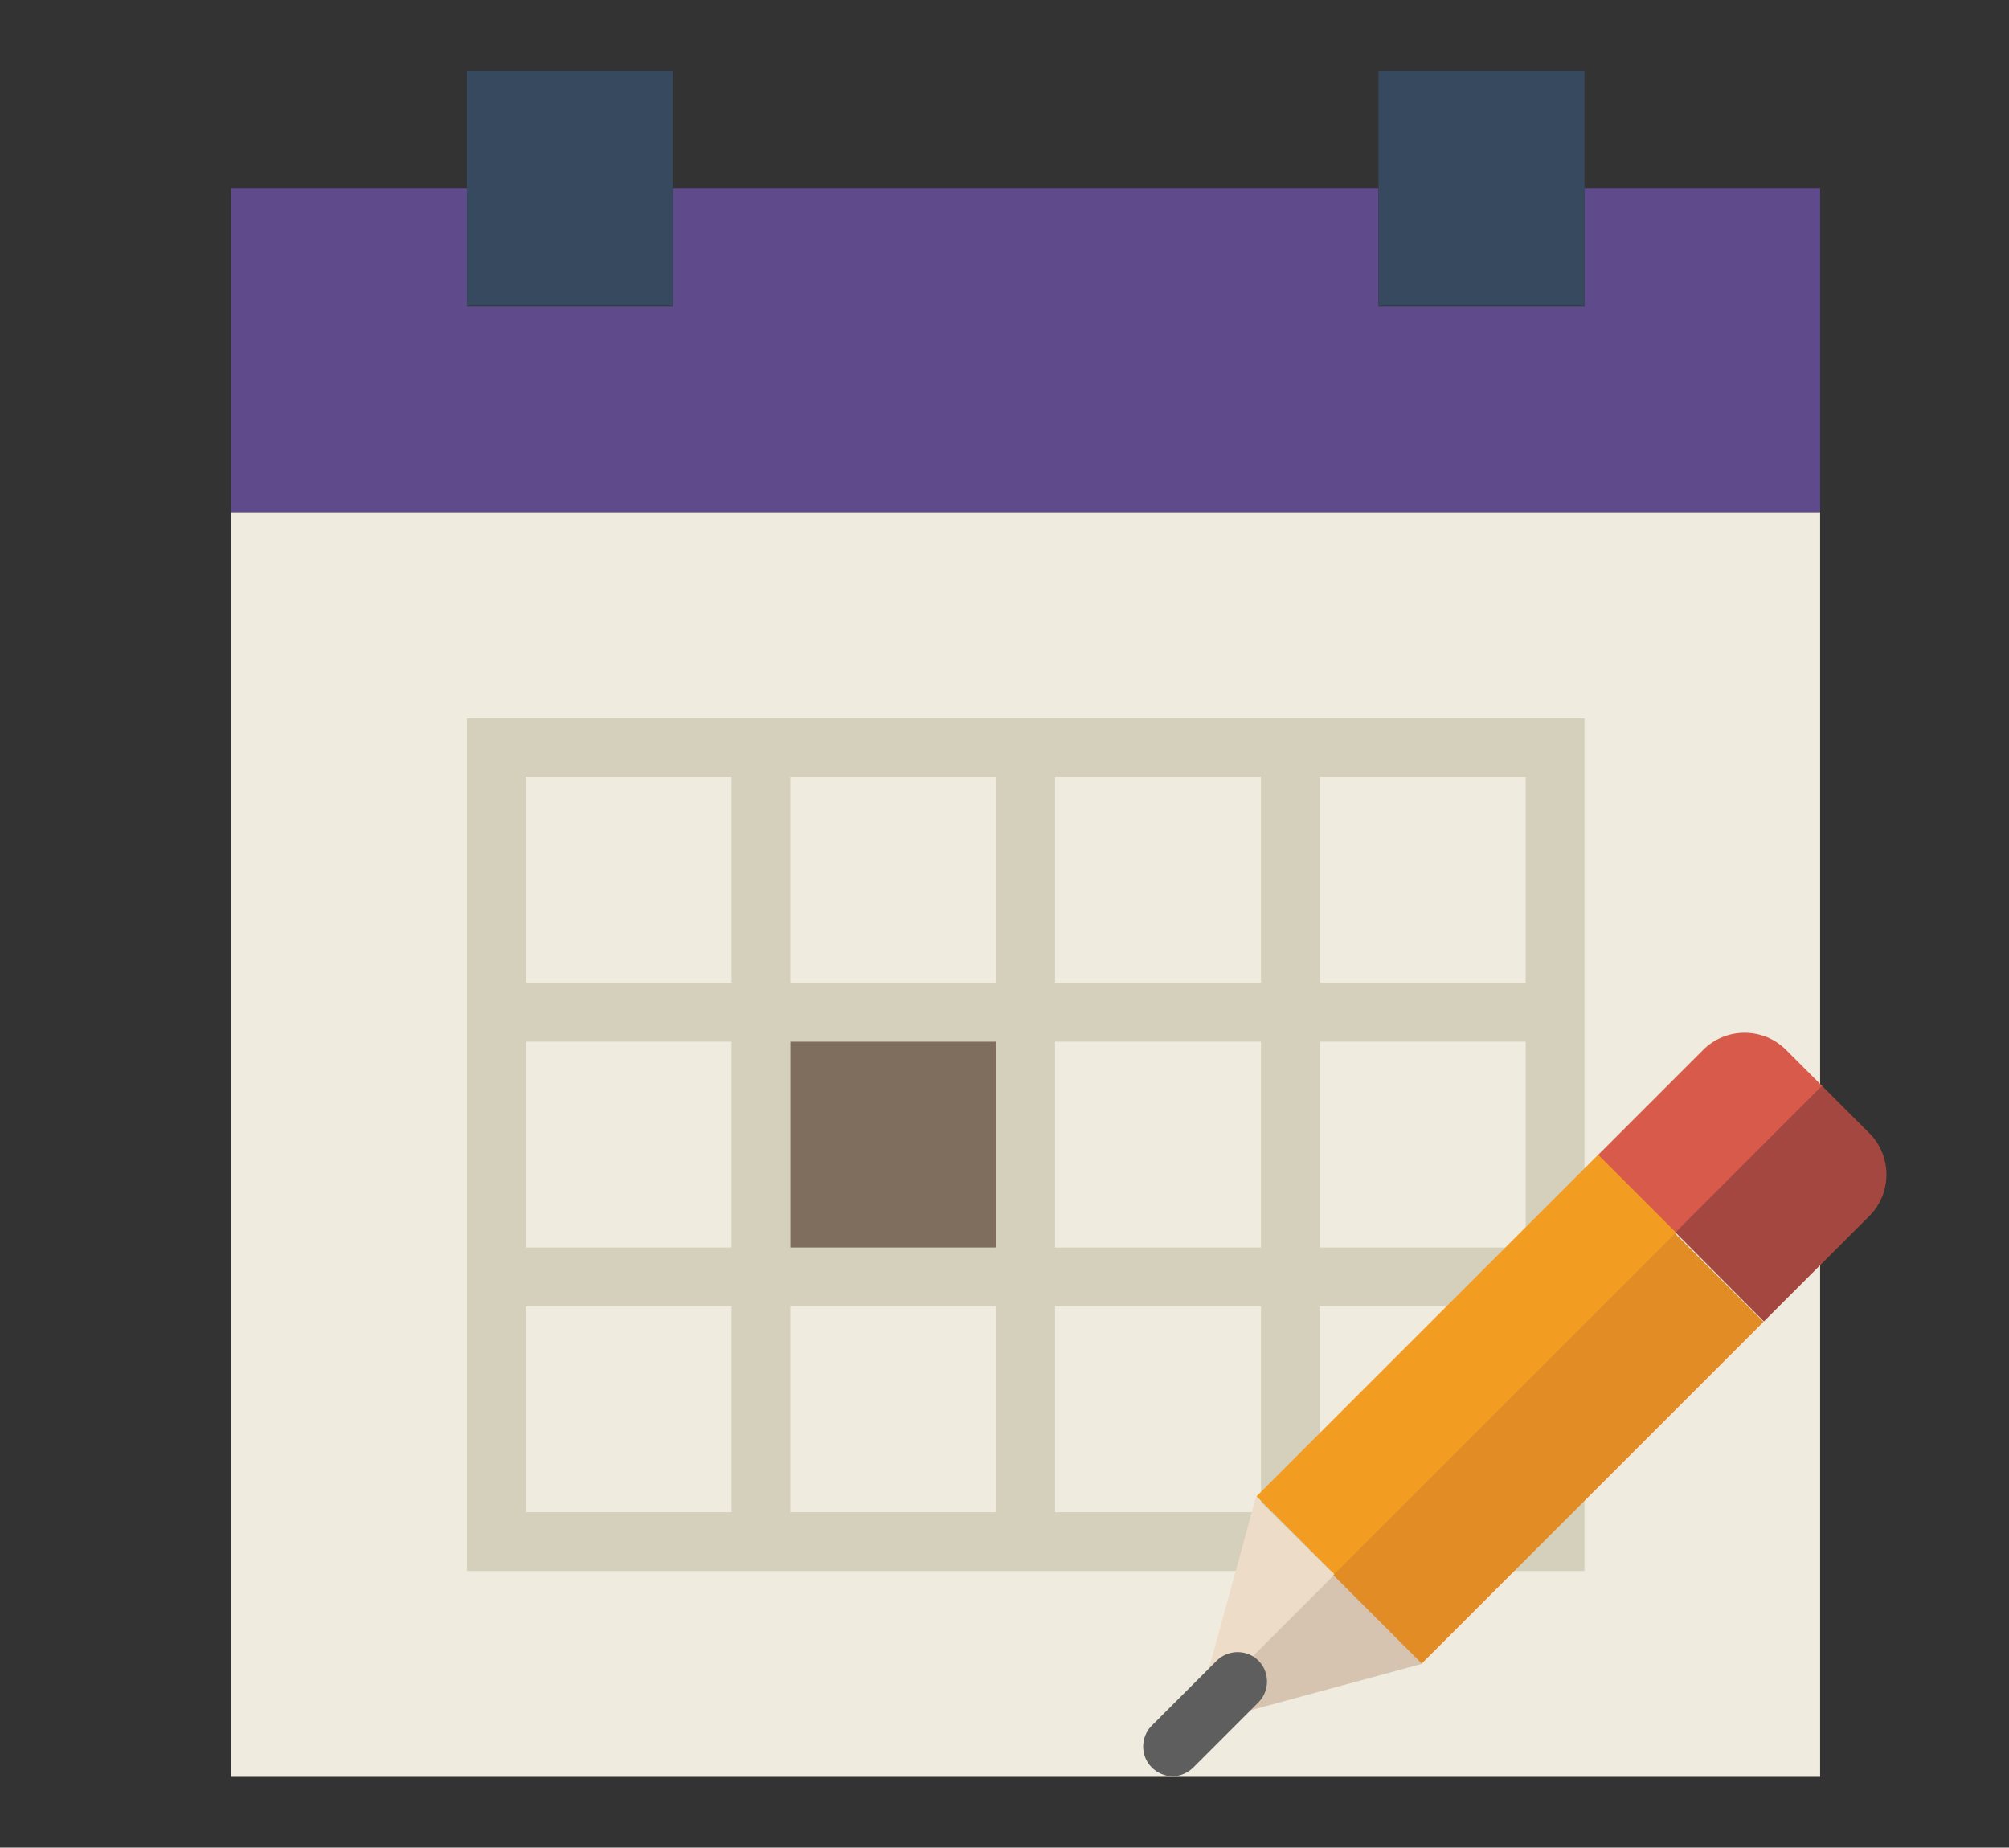 <?xml version="1.0" encoding="utf-8"?>
<!-- Generator: Adobe Illustrator 19.0.0, SVG Export Plug-In . SVG Version: 6.00 Build 0)  -->
<svg version="1.1" id="Layer_1" xmlns="http://www.w3.org/2000/svg" xmlns:xlink="http://www.w3.org/1999/xlink" x="0px" y="0px"
	 viewBox="-340 104.5 318 292.5" style="enable-background:new -340 104.5 318 292.5;" xml:space="preserve">
<rect x="-340" y="104.5" width="318" height="292.5" fill="#333333" stroke="none"/>
<style type="text/css">
	.st0{fill:#5F4B8B;}
	.st1{fill:#EFEBDE;}
	.st2{fill:#D5D0BB;}
	.st3{fill:#36495E;}
	.st4{fill:#7F6E5D;}
	.st5{fill:#EDDCC7;}
	.st6{fill:#D75A4A;}
	.st7{fill:#F29C21;}
	.st8{fill:#D6C4B1;}
	.st9{fill:#A34740;}
	.st10{fill:#E18C25;}
	.st11{fill:#5E5E5E;}
</style>
<g>
	<polygon class="st0" points="-89.2,134.3 -89.2,153 -121.8,153 -121.8,134.3 -233.5,134.3 -233.5,153 -266.1,153 -266.1,134.3 
		-303.4,134.3 -303.4,185.6 -51.9,185.6 -51.9,134.3 	"/>
	<polygon class="st1" points="-266.1,185.6 -303.4,185.6 -303.4,385.8 -51.9,385.8 -51.9,185.6 -89.2,185.6 -121.8,185.6 
		-233.5,185.6 	"/>
	<path class="st2" d="M-131.1,218.2h-9.3H-173h-9.3h-32.6h-9.3h-41.9v41.9v9.3V302v9.3v41.9h41.9h9.3h32.6h9.3h32.6h9.3h41.9v-41.9
		V302v-32.6v-9.3v-41.9L-131.1,218.2L-131.1,218.2z M-173,227.5h32.6v32.6H-173V227.5z M-140.4,302H-173v-32.6h32.6V302z
		 M-214.9,269.4h32.6V302h-32.6V269.4z M-214.9,227.5h32.6v32.6h-32.6V227.5z M-256.8,227.5h32.6v32.6h-32.6V227.5z M-256.8,269.4
		h32.6V302h-32.6V269.4z M-224.2,343.9h-32.6v-32.6h32.6C-224.2,311.3-224.2,343.9-224.2,343.9z M-182.3,343.9h-32.6v-32.6h32.6
		V343.9z M-140.4,343.9H-173v-32.6h32.6V343.9z M-98.5,343.9h-32.6v-32.6h32.6V343.9z M-98.5,302h-32.6v-32.6h32.6V302z
		 M-131.1,260.1v-32.6h32.6v32.6H-131.1z"/>
	<rect x="-266.1" y="115.7" class="st3" width="32.6" height="37.2"/>
	<rect x="-121.8" y="115.7" class="st3" width="32.6" height="37.2"/>
	<rect x="-214.9" y="269.4" class="st4" width="32.6" height="32.6"/>
	<g>
		<polygon class="st5" points="-141.2,341.5 -141.2,341.5 -150.5,375.5 -128.8,353.8 		"/>
		<path class="st6" d="M-51.5,276.5l-5.8-5.8c-3.6-3.6-9.5-3.6-13.1,0l-16.7,16.7l12.3,12.3L-51.5,276.5z"/>
		
			<rect x="-116.7" y="282.3" transform="matrix(0.707 0.707 -0.707 0.707 195.063 170.229)" class="st7" width="17.5" height="76.5"/>
		<polygon class="st8" points="-114.9,367.9 -114.8,367.8 -128.8,353.8 -150.5,375.5 -151.1,377.7 		"/>
		<path class="st9" d="M-60.8,313.7l16.7-16.7c3.6-3.6,3.6-9.5,0-13.1l-7.5-7.5l-23.2,23.2L-60.8,313.7z"/>
		
			<rect x="-104.7" y="295.6" transform="matrix(-0.707 -0.707 0.707 -0.707 -397.962 502.82)" class="st10" width="19.8" height="76.5"/>
		<path class="st11" d="M-154.4,385.7c-1.2,0-2.4-0.5-3.3-1.4c-1.8-1.8-1.8-4.8,0-6.6l10.3-10.3c1.8-1.8,4.8-1.8,6.6,0
			s1.8,4.8,0,6.6l-10.3,10.3C-152,385.2-153.2,385.7-154.4,385.7z"/>
	</g>
</g>
</svg>
